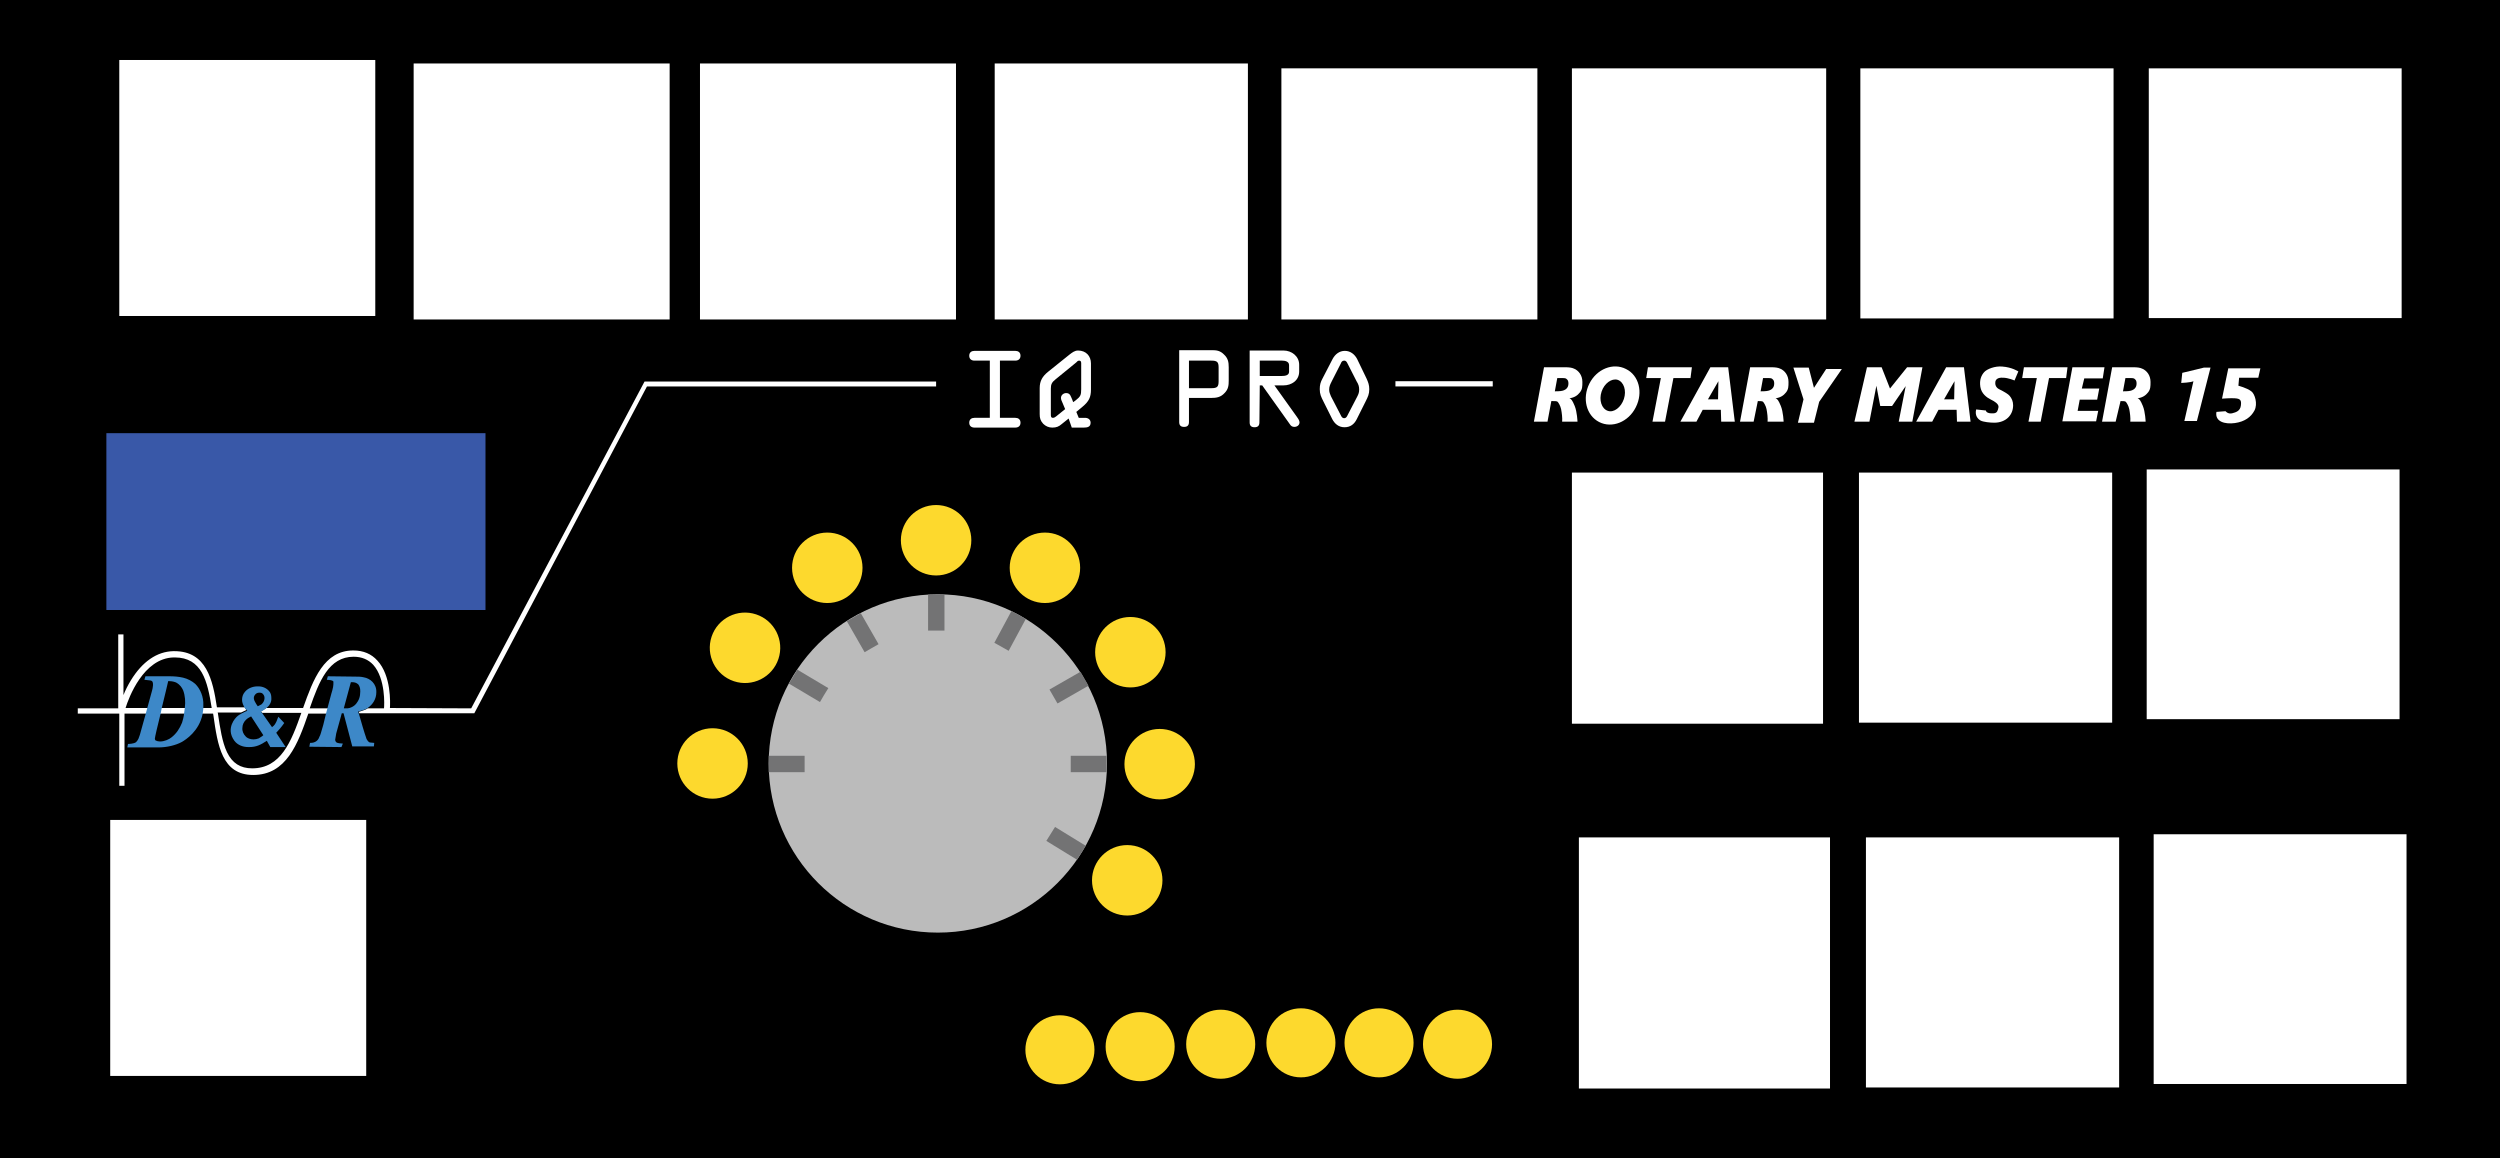 <svg version="1.1" id="Layer_1" x="0" y="0" xml:space="preserve" width="716.8" height="332.1" xmlns="http://www.w3.org/2000/svg"><style type="text/css" id="style900">.st0{fill:#fff}.st2{fill:#3d88c8}.st3{fill:#fdd92d}.st4{display:none}.st5{fill:#fdd92d}.st5,.st6{display:inline}.st8{fill:#727272}.st10{fill:#737374}.st11{display:inline;fill:#fff}</style><g id="Layer_2_00000168090033872021454770000002385812206243383204_" transform="translate(-35.2 -138.1)"><path id="rect902" d="M35.2 138.1H752v332.1H35.2z"/><path class="st0" id="key-1" d="M69.4 155.3h73.4v73.4H69.4z"/><path class="st0" id="key-15" d="M66.8 373.2h73.4v73.4H66.8z"/><path class="st0" id="key-2" d="M153.8 156.3h73.4v73.4h-73.4z"/><path class="st0" id="key-3" d="M235.9 156.3h73.4v73.4h-73.4z"/><path class="st0" id="key-4" d="M320.4 156.3H393v73.4h-72.6z"/><path class="st0" id="key-5" d="M402.6 157.7H476v72h-73.4z"/><path class="st0" id="key-6" d="M485.9 157.7h72.9v72h-72.9z"/><path class="st0" id="key-7" d="M568.6 157.7h72.6v71.7h-72.6z"/><path class="st0" id="key-8" d="M651.3 157.7h72.5v71.6h-72.5z"/><path class="st0" id="key-9" d="M485.9 273.6h72v72h-72z"/><path class="st0" id="key-10" d="M568.2 273.6h72.6v71.7h-72.6z"/><path class="st0" id="key-11" d="M650.7 272.7h72.5v71.6h-72.5z"/><path class="st0" id="key-12" d="M487.9 378.2h72v72h-72z"/><path class="st0" id="key-13" d="M570.2 378.2h72.6v71.7h-72.6z"/><path class="st0" id="key-14" d="M652.7 377.3h72.5v71.6h-72.5z"/><path id="rect934" fill="#3958a8" d="M65.7 262.3h108.7V313H65.7z"/><g id="g946"><path class="st0" d="M147 341.1c.1-1.4.4-9.3-3.6-13.6-1.7-1.9-4-2.9-6.9-2.9-8.4 0-11.5 8.3-14.4 16.5h-10.6c-.4.3-.9.6-1.4.9h-.1l.4.5h11.2c-2.9 8.3-5.9 15.9-14.1 15.9-3.4 0-5.7-1.5-7.2-4.6-1.4-2.9-2-7-2.6-11 0-.1 0-.2-.1-.4h6.7c.5-.2 1-.5 1.5-.7h.1l-.1-.1c-.2-.2-.3-.5-.4-.7h-8c-1.2-7.9-3-16.1-12.2-16.1h-.3c-4.7.1-8.9 3-12.2 8.4-.9 1.5-1.6 2.9-2.1 4.2V320h-1.5v21.2H57.5v1.5h11.9v20.7h1.5v-20.7h25.4c0 .2.1.4.1.6 1.2 8.4 2.4 17 11.4 17 9.5 0 12.8-8.9 15.8-17.6h5.4l.4-1.5H124c2.7-7.8 5.5-14.8 12.6-14.8 2.3 0 4.2.8 5.6 2.3 3.6 4 3.2 11.7 3.1 12.5h-4.7c-.3.2-.6.4-1 .5l-1.5.5.1.4h33l49.5-93.7h82.9v-1.4H220l-49.7 93.7zm-75.8 0c.9-2.9 5.1-14.3 13.8-14.5h.3c7.8 0 9.4 6.8 10.6 14.5z" id="path936"/><path class="st2" d="M139.6 341.6c.4-.1.7-.3 1-.5 1.5-1 2.5-2.6 2.5-4.5.1-2.5-1.8-4-3.6-4.3-.8-.2-1.6-.2-2.4-.2l-7.9-.1-.3 1 1 .1.4.1c.1 0 .3.1.4.2.1.1.1.1.1.2 0 .5 0 1-.1 1.5-.1.6-.3 1.2-.5 1.9l-1.1 4.1-.4 1.5-.8 3.3-.7 2.4-.2.6c0 .1-.1.1-.1.2l-.1.2c-.5 1.6-1.9 1.8-2.5 1.8h-.2l-.1.5-.1.6 9.2.1.4-1-1.1-.1-.4-.1c-.1 0-.3-.1-.4-.2-.2-.2-.3-.4-.3-.7.1-.7.2-1.2.3-1.8l1.6-5.8h.5l2.5 9.5h6.2l.1-1-1.1-.1c-.3 0-.5-.2-.7-.4-.1-.2-.3-.4-.4-.6-.8-2.3-1.4-4.5-2.1-6.9l-.2-.6-.1-.4zm-3.8-7.9h.3c.7 0 1.2.1 1.8.6.4.5.6 1.1.6 2 0 1.6-.4 2.6-1.2 3.6-.5.6-1.2 1-1.9 1.2-.3.1-.7.1-1 .1h-.6v-.1z" id="path938"/><path class="st2" d="M106.1 341.9c-.6.2-1.1.5-1.5.7-.6.3-1.1.6-1.6 1.1 0 0-3.3 3.1-.6 6.8.9 1.2 2.4 1.8 4 1.8h.3c1.9 0 3.2-.6 5-1.8l1 1.8h4.4l-2.7-4.1c.3-.3 1.5-1.6 2.3-2.8l-1.7-1.8c-.8 2.3-1.2 2.5-1.7 2.9l-.1.1-2.8-4-.4-.5h.1c.6-.3 1-.6 1.4-.9 1-.8 1.6-1.8 1.5-3 0-.8-.2-1.5-.7-2-.7-.8-1.8-1.3-3-1.3h-.3c-1.4 0-2.8.6-3.6 1.6-.6.7-.8 1.5-.8 2.3 0 .7.3 1.5.9 2.5.2.1.4.3.6.6zm4.6 7c-.4.4-.9.6-1.3.9-.5.2-1 .3-1.5.3-.9 0-1.8-.3-2.3-.9-.6-.6-1-1.5-.9-2.4 0-.9.4-1.7 1-2.3.4-.4.9-.7 1.5-1zm-2.2-11.8c.3-.3.7-.4 1.1-.4.4 0 .8.1 1 .4.7.7.5 1.9-.1 2.6-.2.2-.3.4-.6.5l-.8.4c-.3-.4-.6-.9-.8-1.3-.5-.9-.4-1.6.2-2.2z" id="path940"/><path class="st2" d="M93.5 340.3c.1-2.3-.8-4.6-2.3-6.1-.9-.8-2.2-1.5-3.5-1.8-1.3-.3-2.6-.4-3.9-.4h-6.9l-.3 1 1.7.2c.2 0 .3.1.5.2.5.5.2 2 0 2.7l-1.4 5.1-.4 1.5-1.7 6.1-.4 1.1c-.2.4-.4.7-.7 1-.7.5-2.2.5-2.3.5l-.2 1h8.9c2.4 0 5-.6 6.8-1.6 1-.6 4.9-3 5.9-8 .1-.5.1-1 .2-1.5v-1zm-6.1 5c-.7 1.7-1.6 3.1-3 4.2-.7.6-2.1 1.2-3.3 1.2-.5 0-.9-.1-1.3-.3-.1-.1-.2-.3-.2-.5 0-.4.8-3.8 1.7-7.4l.3-1.5c.8-3.3 1.6-6.5 1.8-7.5v-.1h.4c.7 0 1.6.2 2.1.5.8.5 1.4 1.2 1.8 2.1.6 1.6.7 3.3.5 5-.1.5-.1 1-.2 1.5-.1 1.2-.4 2.1-.6 2.8z" id="path942"/><path class="st0" id="rect944" d="M435.3 247.4h27.9v1.5h-27.9z"/></g><circle class="st3" cx="339.1" cy="439.1" r="9.9" id="circle948"/><circle class="st3" cx="362.1" cy="438.2" r="9.9" id="circle950"/><circle class="st3" cx="385.2" cy="437.5" r="9.9" id="circle952"/><circle class="st3" cx="408.2" cy="437.1" r="9.9" id="circle954"/><circle class="st3" cx="430.6" cy="437.1" r="9.9" id="circle956"/><circle class="st3" cx="453.1" cy="437.5" r="9.9" id="circle958"/><g id="g1000"><path class="st0" d="M321.9 257.9h4.4c.8 0 1.5.4 1.5 1.4 0 1-.7 1.4-1.5 1.4h-11.7c-.8 0-1.5-.4-1.5-1.4 0-1 .7-1.4 1.5-1.4h4.4v-16.4h-4.4c-.8 0-1.5-.4-1.5-1.4 0-1 .7-1.4 1.5-1.4h11.7c.8 0 1.5.4 1.5 1.4 0 1-.7 1.4-1.5 1.4h-4.4z" id="path960"/><path class="st0" d="M341.6 258.1l-2 1.6c-.8.7-1.5 1-2.7 1-1 0-1.9-.4-2.6-1.1-.8-.9-1-1.6-1-2.8v-7.4c0-2.1.8-3.4 2.4-4.7l6.1-4.9c.8-.6 1.5-1.2 2.5-1.2 2.3 0 3.7 1.6 3.7 3.7v7.5c0 2.2-.6 3.4-2.4 4.9l-1.8 1.5.7 1.7h1.8c.9 0 1.6.5 1.6 1.4 0 1.2-.9 1.4-2 1.4h-3.4zm1.3-4.7l.7-.5c1.4-1.1 1.6-1.5 1.6-3.2v-7.1c0-.4.1-1.1-.6-1.1-.4 0-.6.3-.8.5l-6 4.9c-1 .8-1.3 1.4-1.3 2.6v7.4c0 .5 0 1 .6 1 .3 0 .7-.2.9-.4l2.6-2.1-.8-1.9c-.2-.4-.4-.9-.4-1.3 0-.8.7-1.4 1.5-1.4 1.2 0 1.3 1 1.7 1.8z" id="path962"/><path class="st0" d="M376.1 259.1c0 .9-.4 1.4-1.4 1.4-1 0-1.4-.5-1.4-1.4v-20.6h9.5c1.3 0 2.3.2 3.3 1.2 1.2 1.1 1.4 2.2 1.4 3.7v3.8c0 1.4-.1 2.5-1.2 3.6-1.1 1.2-2.3 1.4-3.9 1.4h-6.3zm0-9.7h6.4c1.7 0 2.1-.4 2.1-2v-3.9c0-1.6-.4-2-2.1-2h-6.4z" id="path964"/><path class="st0" d="M396.3 259.2c0 .9-.4 1.4-1.4 1.4-1 0-1.4-.5-1.4-1.4v-20.6h9.7c2.3 0 4.5 1.6 4.5 4.1v1.9c0 2.6-2.2 4-4.5 4h-2.6l6.5 9.1c.3.4.7 1 .7 1.5 0 .8-.7 1.3-1.5 1.3-.6 0-1-.3-1.3-.8l-7.9-11.1h-.7zm0-13.3h6.4c.8 0 2.1-.1 2.1-1.2v-1.9c0-1.1-1.2-1.3-2-1.3h-6.4v4.4z" id="path966"/><path class="st0" d="M427 246.6c.5 1.1.8 1.9.8 3.1 0 1.4-.4 2.2-1 3.4l-2.6 5.2c-.7 1.4-1.8 2.3-3.5 2.3s-2.8-1-3.5-2.3l-2.6-5.2c-.6-1.2-1-2-1-3.4 0-1.2.2-2 .8-3.1l2.9-5.6c.7-1.3 1.9-2.3 3.5-2.3s2.8 1 3.5 2.3zm-5.4-4.2c-.2-.4-.4-.9-1-.9s-.8.4-1 .9l-2.6 5.1c-.4.8-.7 1.4-.7 2.3 0 .7.2 1.2.5 1.9l2.8 5.4c.2.4.4.9 1 .9s.8-.5 1-.9l2.8-5.4c.3-.6.5-1.1.5-1.9 0-.9-.2-1.5-.7-2.3z" id="path968"/><g id="g998"><path class="st0" d="M660.6 247.9l.3-2.9c2.2-.5 6.2-1.5 6.2-1.5h1.9l-3.9 15.3h-3.6l2.6-11.4c-.8.4-3.5.5-3.5.5z" id="path970"/><path class="st0" d="M670.7 256.2l2.6-.2s.7.9 1.9.6c1.2-.3 2.3-.7 2.5-2.2.2-1.5-.1-2-1.7-2.1-1-.1-3.7.1-3.7.1l1.8-8.7h9.2l-.6 2.7h-5.5l-.2 2.3s2.4.6 3.7 1.6c1 .7 1.9 3.6.9 5.5-1 1.9-2.8 3.2-5.6 3.6-2.9.4-5.8-.4-5.3-3.2z" id="path972"/><path class="st0" d="M577.7 254.5h-3.4l-1.1-5.8-2 10.3h-4.3l3.6-15.6h4.2l2.4 6.1 4.9-6.1h4.4l-2.9 15.6h-3.9l2-10.2z" id="path974"/><path class="st0" d="M596.2 255.6H591l-1.8 3.4h-4.6l8.6-15.6h5.1l1.9 15.6h-3.9zm-.7-3l.1-5.2-3 5.2z" id="path976"/><path class="st0" d="M528.6 255.6h-5.2l-1.8 3.4H517l8.6-15.6h5.1l1.9 15.6h-3.9zm-.8-3l.1-5.2-3 5.2z" id="path978"/><path class="st0" d="M604.6 255.8s0 1 2.3.8c.9-.1 1.1-.7 1.3-1.7.2-1-1.3-1.8-2.3-2.3-1-.5-2.6-1.6-2.9-3.6-.3-2 .3-3.3 1.1-4.2.8-.9 3.1-1.8 5.2-1.6 2.8.2 4.6 1.4 4.6 1.4l-1.1 2.6s-1.8-.8-3.3-.8c-1.5-.1-2.1.5-2.2 1.2-.1.7.1 1.6 1.1 2.1 1.6.8 2.6 1.4 3 1.9.6.7 1 1.6 1 2.7 0 1.4-.5 2.6-1.4 3.5-.9.9-2.3 1.5-4 1.5-1.2 0-3.1-.2-3.9-.6-.9-.5-1.7-1.5-1.3-3.2z" id="path980"/><path class="st0" d="M620.3 259h-3.5l2.4-12.5H615l.5-3.1H628l-.4 3.1h-4.9z" id="path982"/><path class="st0" d="M512.6 259H509l2.4-12.5h-4.2l.5-3.1h12.6l-.4 3.1H515z" id="path984"/><path class="st0" d="M626.5 259l2.9-15.6h9.2l-.5 3.2h-5.3l-.7 2.9h5l-.6 3.2h-5l-.6 3.2h5.9l-.6 3h-9.7z" id="path986"/><path class="st0" d="M641.8 259h-3.9l2.9-15.6h6.1c1 0 1.9.1 2.5.4.6.2 1.3.8 1.7 1.4.4.6.7 1.4.7 2.4 0 1.3 0 2.1-.7 3-.7.9-1.6 1.5-3 1.7.5.2.8.5 1.5 2.2.7 1.7.8 4.5.8 4.5H646c.1-1-.1-2.6-.3-3.6-.2-1-.8-1.9-1-2.1-.2-.2-.8-.2-1.4-.2h-.1zm2.1-8.7c1.5 0 2.1-.1 2.6-.3.5-.2 1.3-.7 1.3-1.9 0-.6-.1-1-.5-1.3-.2-.2-.4-.3-1.2-.3h-1.5z" id="path988"/><path class="st0" d="M478.9 259H475l2.9-15.6h6.1c1 0 1.9.1 2.5.4.6.2 1.3.8 1.7 1.4.4.6.7 1.4.7 2.4 0 1.3 0 2.1-.7 3-.7.9-1.6 1.5-3 1.7.5.2.8.5 1.5 2.2.7 1.7.8 4.5.8 4.5h-4.4c.1-1-.1-2.6-.3-3.6-.2-1-.8-1.9-1-2.1-.2-.2-.8-.2-1.4-.2h-.4zm2.1-8.7c1.5 0 2.1-.1 2.6-.3.5-.2 1.3-.7 1.3-1.9 0-.6-.1-1-.5-1.3-.2-.2-.4-.3-1.2-.3h-1.5z" id="path990"/><path class="st0" d="M538 259h-3.9l2.9-15.6h6.1c1 0 1.9.1 2.5.4.6.2 1.3.8 1.7 1.4.4.6.7 1.4.7 2.4 0 1.3 0 2.1-.7 3-.7.9-1.6 1.5-3 1.7.5.2.8.5 1.5 2.2.7 1.7.8 4.5.8 4.5H542c.1-1-.1-2.6-.3-3.6-.2-1-.8-1.9-1-2.1-.2-.2-.8-.2-1.4-.2h-.1zm2-8.7c1.5 0 2.1-.1 2.6-.3.5-.2 1.3-.7 1.3-1.9 0-.6-.1-1-.5-1.3-.2-.2-.4-.3-1.2-.3h-1.5z" id="path992"/><path class="st0" id="polygon994" d="M555.3 249.3l3.5-5.4h4.5l-6.5 9.4-1.5 6h-4.6l1.6-6.7-2.9-9.1h4.4z"/><path class="st0" d="M501.4 243.9c-3.7-1.9-8.4 0-10.5 4.2-2.1 4.2-.9 9.1 2.8 11 3.7 1.9 8.4 0 10.5-4.2 2.2-4.3.9-9.2-2.8-11zm-.6 8.6c-.8 2.4-2.9 4-4.6 3.4-1.8-.6-2.6-3.1-1.8-5.5s2.9-3.9 4.6-3.4c1.8.6 2.6 3.1 1.8 5.5z" id="path996"/></g></g><g class="st4" id="g1038"><circle class="st5" cx="240.9" cy="358.2" r="9.9" id="circle1002"/><circle class="st5" cx="249.9" cy="324.8" r="9.9" id="circle1004"/><circle class="st5" cx="273.6" cy="302.1" r="9.9" id="circle1006"/><circle class="st5" cx="304.5" cy="294.2" r="9.9" id="circle1008"/><circle class="st5" cx="333.1" cy="300.4" r="9.9" id="circle1010"/><circle class="st5" cx="361.2" cy="327.6" r="9.9" id="circle1012"/><circle class="st5" cx="367.9" cy="357.7" r="9.9" id="circle1014"/><circle class="st5" cx="364.3" cy="381.5" r="9.9" id="circle1016"/><g class="st6" id="g1036"><circle cx="304.5" cy="358.2" r="46.8" id="circle1018" fill="#bababa"/><path class="st8" id="rect1020" d="M257.7 357.7h19v2.2h-19z"/><path class="st8" id="rect1022" d="M332.3 357.7h19v2.2h-19z"/><path class="st8" id="rect1024" d="M303.3 311.4h2.2v19h-2.2z"/><path transform="rotate(-59.982 272.599 339.144)" class="st8" id="rect1026" d="M271.5 329.7h2.2v19h-2.2z"/><path transform="rotate(-68.438 339.218 371.631)" class="st8" id="rect1028" d="M338.1 362.1h2.2v19h-2.2z"/><path transform="rotate(-29.75 285.894 325.901)" class="st8" id="rect1030" d="M284.8 316.4h2.2v19h-2.2z"/><path transform="rotate(-27.247 337.601 341.101)" class="st8" id="rect1032" d="M328.1 340h19v2.2h-19z"/><path transform="rotate(-63.679 321.107 324.803)" class="st8" id="rect1034" d="M311.6 323.7h19v2.2h-19z"/></g></g><g id="g1092"><circle class="st3" cx="334.8" cy="300.9" r="10.1" id="key-21"/><circle transform="rotate(-71.567 248.832 323.812)" class="st3" cx="248.8" cy="323.8" id="key-18" r="10.1"/><circle class="st3" cx="239.5" cy="357" r="10.1" id="key-17"/><circle class="st3" cx="272.4" cy="300.9" r="10.1" id="key-19"/><circle class="st3" cx="303.6" cy="293" r="10.1" id="key-20"/><circle class="st3" cx="359.3" cy="325.1" r="10.1" id="key-22"/><circle class="st3" cx="367.7" cy="357.2" r="10.1" id="key-23"/><circle class="st3" cx="358.4" cy="390.5" r="10.1" id="key-24"/><g id="g1090"><circle cx="304.1" cy="357" r="48.5" id="circle1056" fill="#bbb"/><g id="g1060"><path class="st10" d="M303.6 318.9h2.4v-10.3h-4.7v10.3h2.3z" id="path1058"/></g><g id="g1064"><path class="st10" d="M265.9 357.2v-2.4h-10.3v4.7h10.3v-2.3z" id="path1062"/></g><g id="g1068"><path class="st10" d="M352.5 357.2v-2.4h-10.3v4.7h10.3v-2.3z" id="path1066"/></g><g id="g1072"><path class="st10" d="M271.4 337.5c.4-.7.9-1.4 1.3-2.1l-8.9-5.3-2.4 4 8.9 5.3c.3-.5.7-1.2 1.1-1.9z" id="path1070"/></g><g id="g1076"><path class="st10" d="M345.2 382.7c.4-.7.9-1.4 1.3-2.1l-8.8-5.4-2.5 4 8.8 5.4c.4-.6.8-1.3 1.2-1.9z" id="path1074"/></g><g id="g1080"><path class="st10" d="M327.3 314.4c-.7-.4-1.4-.7-2.1-1.1l-4.9 9.1 4.1 2.3 4.9-9.1c-.6-.4-1.3-.8-2-1.2z" id="path1078"/></g><g id="g1084"><path class="st10" d="M285 324l2.1-1.2-5.1-8.9-4 2.3 5.1 8.9c.5-.3 1.2-.7 1.9-1.1z" id="path1082"/></g><g id="g1088"><path class="st10" d="M346.2 332.8l-1.2-2.1-8.9 5.1 2.3 4 8.9-5.1c-.3-.5-.7-1.2-1.1-1.9z" id="path1086"/></g></g></g><g class="st4" id="g1106"><path class="st11" id="rect1094" d="M229.6 356.8h24.1v2.1h-24.1z"/><g class="st6" id="g1104"><g id="g1102"><path class="st0" d="M206 362c-.7 0-1.4-.1-1.9-.5-.5-.3-.9-.8-1.2-1.3-.3-.6-.4-1.3-.4-2.1s.1-1.5.4-2.1c.3-.6.7-1 1.2-1.3.5-.3 1.1-.5 1.9-.5.7 0 1.4.1 1.9.5.5.3.9.7 1.2 1.3.3.6.4 1.2.4 2s-.1 1.5-.4 2.1c-.3.6-.7 1.1-1.2 1.4-.5.3-1.2.5-1.9.5zm0-.6c.6 0 1.1-.3 1.4-.8.3-.5.4-1.4.4-2.6 0-.7-.1-1.3-.2-1.8s-.4-.8-.6-1.1c-.2-.3-.6-.4-1-.4-.6 0-1 .3-1.3.8-.3.5-.5 1.4-.5 2.4 0 1.1.1 1.9.4 2.5.3.7.8 1 1.4 1z" id="path1096"/><path class="st0" d="M214 361.8h-3.6v-.5c.3 0 .5 0 .6-.1.1 0 .2-.1.3-.3.1-.1.1-.4.1-.6v-4.5c0-.3 0-.5-.1-.6-.1-.1-.1-.2-.3-.3-.1 0-.4-.1-.6-.1v-.5h5.9l.1 2.1h-.6c0-.3-.1-.5-.1-.7 0-.2-.1-.3-.2-.4-.1-.1-.3-.2-.5-.2s-.5-.1-.8-.1h-1.3v2.7h.8c.3 0 .5 0 .7-.1.2 0 .3-.1.4-.3.1-.2.1-.4.1-.7h.5v2.7h-.5c0-.3 0-.5-.1-.7-.1-.2-.2-.2-.4-.3-.2-.1-.4-.1-.7-.1h-.8v2.1c0 .3 0 .5.1.6l.3.3c.1.1.4.1.7.1z" id="path1098"/><path class="st0" d="M220.5 361.8h-3.6v-.5c.3 0 .5 0 .6-.1.1 0 .2-.1.3-.3.1-.1.1-.4.1-.6v-4.5c0-.3 0-.5-.1-.6-.1-.1-.1-.2-.3-.3-.1 0-.4-.1-.6-.1v-.5h5.9l.1 2.1h-.6c0-.3-.1-.5-.1-.7 0-.2-.1-.3-.2-.4-.1-.1-.3-.2-.5-.2s-.5-.1-.8-.1h-1.3v2.7h.8c.3 0 .5 0 .7-.1.2 0 .3-.1.4-.3.1-.2.1-.4.1-.7h.5v2.7h-.5c0-.3 0-.5-.1-.7-.1-.2-.2-.2-.4-.3-.2-.1-.4-.1-.7-.1h-.8v2.1c0 .3 0 .5.1.6l.3.3c.1.1.4.1.7.1z" id="path1100"/></g></g></g><g class="st4" id="g1122"><path transform="rotate(-60 252.337 327.59)" class="st11" id="rect1108" d="M251.3 316.8h2.1v21.5h-2.1z"/><g class="st6" id="g1120"><g id="g1118"><path class="st0" d="M213.9 326h-.5l-.1-2.4h.6c.1.5.2.8.4 1.1.2.3.3.4.5.5.2.1.5.1.8.1.2 0 .5 0 .7-.1.2-.1.4-.2.5-.3.1-.1.2-.3.2-.6s-.1-.6-.2-.8c-.2-.2-.4-.4-.6-.5-.2-.1-.5-.3-.8-.4-.3-.2-.7-.4-1-.5-.3-.2-.5-.4-.7-.7-.2-.3-.3-.6-.3-1.1 0-.4.1-.8.3-1 .2-.2.5-.5.9-.6.4-.1.8-.2 1.3-.2.3 0 .5 0 .7.1.2 0 .3.1.4.1.1 0 .2.1.3.1h.2c.1 0 .1-.1.1-.2h.4l.1 2.3h-.5c-.2-.7-.4-1.1-.6-1.4-.3-.3-.6-.4-1-.4s-.7.1-.9.2c-.2.1-.3.4-.3.6 0 .3.1.5.2.7.2.2.4.3.6.5.3.1.5.3.8.4.3.1.5.2.8.4.3.2.5.3.7.5.2.2.4.4.5.7.1.3.2.6.2.9 0 .5-.1.8-.4 1.1-.2.3-.6.5-1 .7-.4.2-.9.2-1.5.2-.4 0-.6 0-.8-.1-.2-.1-.3-.1-.4-.2-.1-.1-.2-.1-.3-.1-.1 0-.1 0-.2.1-.1.2-.1.2-.1.3z" id="path1110"/><path class="st0" d="M224.5 325.9h-3.8v-.5c.3 0 .6 0 .7-.1.1 0 .2-.1.3-.3.1-.2.1-.4.1-.7v-5h-.5c-.4 0-.7 0-.9.1-.2.1-.4.3-.4.5s-.2.5-.3.9h-.7l.1-2.2h6.8l.1 2.2h-.6c-.1-.4-.2-.7-.3-.9-.1-.2-.2-.4-.4-.5-.2-.1-.5-.1-.9-.1h-.5v5c0 .3 0 .6.1.7.1.1.1.3.3.3.1 0 .4.1.7.1z" id="path1112"/><path class="st0" d="M230.6 325.9h-4v-.5c.3 0 .5 0 .7-.1.1 0 .2-.1.3-.3.1-.1.1-.4.1-.6v-4.3c0-.3 0-.5-.1-.6-.1-.1-.1-.2-.3-.3-.2-.1-.4-.1-.7-.1v-.5h3.7c.7 0 1.2.1 1.6.2.4.1.7.3.8.6.2.2.2.5.2.9 0 .5-.1.9-.5 1.1-.4.2-.7.5-1.2.6v.1c.3 0 .6.1.9.2.3.1.6.3.8.6.2.3.3.6.3 1 0 .6-.2 1.1-.7 1.5-.5.4-1 .5-1.9.5zm-1.3-6.6v2.5h.6c.6 0 .9-.1 1.1-.3.2-.2.3-.5.3-1 0-.4-.1-.8-.3-1-.2-.2-.6-.3-1.1-.3h-.2s-.3.1-.4.1zm.7 6h.6c.2 0 .4-.1.5-.2.1-.1.2-.2.3-.4.1-.2.1-.5.1-.8 0-.5-.1-.8-.2-1-.1-.2-.3-.4-.6-.4s-.5-.1-.8-.1h-.6v2.9h.7z" id="path1114"/><path class="st0" d="M239.5 325.9h-3.9v-.5h.7c.2 0 .3-.1.3-.3.1-.1.1-.4.1-.7v-1.2l-1.5-2.5c-.2-.4-.4-.6-.5-.8-.1-.2-.3-.3-.4-.4-.1-.1-.2-.2-.3-.2h-.4v-.5h3.5v.5c-.3 0-.5 0-.6.1-.1.1-.1.1-.1.2s.1.3.2.5l.9 1.7.4.9h.1l1.4-2.6s.1-.1.1-.2v-.2c0-.1 0-.1-.1-.2-.1 0-.2-.1-.5-.1v-.5h2.5v.5c-.2 0-.4 0-.5.1-.1.1-.3.1-.4.3-.1.2-.3.3-.4.6l-1.7 3.1v1.2c0 .3 0 .5.1.7l.3.3c.1.1.4.1.7.1z" id="path1116"/></g></g></g><g class="st4" id="g1138"><path transform="rotate(-39.004 273.258 307.594)" class="st11" id="rect1124" d="M272.2 297.4h2.1v20.4h-2.1z"/><g class="st6" id="g1136"><g id="g1134"><path class="st0" d="M237.7 301.1h-1l-2.4-5.8c-.2-.4-.3-.7-.4-.8-.1-.1-.3-.2-.6-.3v-.5h3.4v.5c-.3 0-.5 0-.6.1-.1.1-.1.1-.1.3 0 .1 0 .3.1.5l1.2 3 .3.9h.1l1.3-3.1.5 1.2h-.2zm4.2 0h-1.1l-1.6-4.4-.1-.4-.4-1c-.1-.3-.2-.5-.3-.7l-.3-.3c-.1 0-.3-.1-.5-.1v-.5h3.5v.5c-.6 0-.8.1-.8.4 0 .1 0 .2.1.3 0 .1.1.2.1.3l1.1 2.8.3.9h.1l1.1-3.4c.1-.2.1-.3.1-.4v-.3c0-.2-.1-.4-.2-.5-.1-.1-.3-.1-.6-.1v-.5h2.5v.5c-.2 0-.4.1-.6.2-.1.1-.2.3-.3.6z" id="path1126"/><path class="st0" d="M247.5 301.1H245v-.5c.2 0 .4 0 .5-.1l.3-.3c.1-.1.2-.4.3-.7l2.4-5.7h1.2l2.4 5.8c.1.4.3.6.5.8.2.2.4.3.6.3v.5h-3.6v-.5h.3c.1 0 .2 0 .3-.1.1-.1.1-.1.1-.2s0-.2-.1-.4c0-.2-.1-.3-.2-.5l-.3-.8-.1-.3-1.1-2.9-1.2 2.9-.1.3-.4.9c0 .1-.1.2-.1.3 0 .1-.1.2-.1.3 0 .2.1.3.2.3s.3.1.6.1v.5zm2.5-2.3h-2.9l.2-.6h2.5z" id="path1128"/><path class="st0" d="M257.4 301.1h-3.7v-.5c.3 0 .6 0 .7-.1.1 0 .2-.2.3-.3 0-.2.1-.4.1-.7v-4c0-.3 0-.5-.1-.7-.1-.2-.1-.3-.3-.4-.2-.1-.4-.1-.7-.1v-.5h3.7v.5c-.3 0-.6 0-.7.1-.1.1-.2.2-.3.4-.1.2 0 .4 0 .7v4.7c0 .2.1.3.3.3.1 0 .4.1.7.1z" id="path1130"/><path class="st0" d="M264.6 301.1h-6.4v-.5c.3 0 .5 0 .7-.1.2-.1.2-.1.3-.3.1-.2.1-.4.1-.6v-4.2c0-.3 0-.5-.1-.6 0-.1-.1-.3-.3-.3-.1-.1-.4-.1-.7-.1v-.5h3.8v.5c-.3 0-.6 0-.7.1-.1.1-.3.2-.3.3 0 .1-.1.4-.1.7v4.3c0 .3.1.5.2.5.1.1.3.1.7.1h.7c.3 0 .6 0 .8-.1.2 0 .4-.1.5-.3.1-.2.2-.3.3-.5.1-.2.2-.5.3-.8h.6z" id="path1132"/></g></g></g><g class="st4" id="g1154"><path class="st11" id="rect1140" d="M303.4 284.2h2.1v24.1h-2.1z"/><g class="st6" id="g1152"><g id="g1150"><path class="st0" d="M293.9 281.5H290v-.5h.7c.2 0 .3-.1.3-.3 0-.1.1-.4.1-.7v-1.2l-1.5-2.5c-.2-.4-.4-.6-.5-.8-.1-.2-.3-.3-.4-.4-.1-.1-.2-.2-.3-.2h-.4v-.5h3.5v.5c-.3 0-.5 0-.6.1-.1.1-.1.1-.1.2s.1.3.2.5l.9 1.7.4.9h.1l1.4-2.6s.1-.1.1-.2v-.2c0-.1 0-.1-.1-.2-.1 0-.2-.1-.5-.1v-.5h2.5v.5c-.2 0-.4 0-.5.1-.1.1-.3.1-.4.3-.1.2-.3.3-.4.6l-1.7 3.1v1.2c0 .3 0 .5.1.7l.3.3c.1.1.4.1.7.1z" id="path1142"/><path class="st0" d="M302.4 281.5H296v-.5c.2 0 .5 0 .6-.1.1-.1.3-.1.3-.2.1-.1.1-.3.1-.6v-4.4c0-.3 0-.5-.1-.6 0-.1-.1-.2-.3-.3-.1 0-.4-.1-.7-.1v-.5h6.3l.1 2h-.6c0-.3-.1-.6-.2-.8-.1-.2-.2-.3-.5-.4-.2-.1-.5-.1-.9-.1h-1.5v2.5h1.8c.2 0 .3-.1.3-.2s.1-.3.1-.6h.5v2.5h-.5c0-.3 0-.5-.1-.7 0-.1-.2-.2-.3-.3-.2 0-.4-.1-.8-.1h-1v2.7h1.3c.4 0 .7 0 .9-.1.2-.1.4-.1.6-.2.1-.1.3-.3.4-.5.1-.2.2-.4.3-.7h.5z" id="path1144"/><path class="st0" d="M309.8 281.5h-6.4v-.5c.3 0 .5 0 .7-.1.2-.1.2-.1.3-.3.1-.2.1-.4.1-.6v-4.2c0-.3 0-.5-.1-.6 0-.1-.1-.3-.3-.3-.1-.1-.4-.1-.7-.1v-.5h3.8v.5c-.3 0-.6 0-.7.1-.1.1-.3.2-.3.3 0 .1-.1.4-.1.7v4.3c0 .3.1.5.2.5.1.1.3.1.7.1h.7c.3 0 .6 0 .8-.1.2 0 .4-.1.5-.3.1-.2.2-.3.3-.5.1-.2.2-.5.3-.8h.6z" id="path1146"/><path class="st0" d="M314.6 281.5h-4v-.5c.3 0 .5 0 .7-.1.1 0 .2-.1.3-.3.1-.2.1-.4.1-.7v-4.3c0-.4-.1-.6-.2-.7-.1-.1-.4-.2-.8-.2v-.5h3.6c.4 0 .8 0 1.1.1.3.1.7.1.9.3.3.1.5.3.6.6.2.2.2.6.2 1s-.1.8-.2 1.1c-.2.3-.4.5-.7.7-.3.2-.6.3-1 .4-.4.1-.7.1-1.1.1h-.4c-.1 0-.3-.1-.4-.1v1.6c0 .3 0 .5.1.7 0 .1.2.2.3.3.2 0 .5.1.8.1zm-.6-3.6c.3 0 .6 0 .9-.1.2-.1.4-.2.5-.5.1-.3.2-.6.2-1 0-.5-.1-.9-.4-1.1-.2-.2-.6-.4-1.2-.4h-.6v3h.2c.1.1.2.1.4.1z" id="path1148"/></g></g></g><g class="st4" id="g1176"><path transform="rotate(-56.365 333.54 303.261)" class="st11" id="rect1156" d="M322.1 302.2H345v2.1h-22.9z"/><g class="st6" id="g1174"><g id="g1172"><path class="st0" d="M341.6 298.7h-.5l-.1-2.4h.6c.1.5.2.8.4 1.1.1.2.3.4.5.5.2.1.5.1.8.1.2 0 .5 0 .7-.1.2-.1.4-.2.5-.3.1-.1.2-.3.2-.6s-.1-.6-.2-.8c-.2-.2-.4-.4-.6-.5-.2-.1-.5-.3-.8-.4-.3-.2-.7-.4-1-.5-.3-.1-.5-.4-.7-.7-.2-.3-.3-.6-.3-1.1 0-.4.1-.8.3-1 .2-.2.5-.5.9-.6.4-.1.8-.2 1.3-.2.3 0 .5 0 .7.1.2 0 .3.1.5.1.1 0 .2.1.3.1h.2c.1 0 .1-.1.1-.2h.4l.1 2.3h-.5c-.2-.7-.4-1.1-.6-1.4-.2-.3-.6-.4-1-.4s-.7.1-.9.2c-.2.1-.3.4-.3.6 0 .3.1.5.2.7.2.2.4.3.6.5.3.1.5.3.8.4.3.1.5.2.8.4.3.2.5.3.7.5.2.2.4.4.5.7.1.3.2.6.2.9 0 .5-.1.8-.4 1.1-.2.3-.6.5-1 .7-.4.2-.9.2-1.5.2-.4 0-.6 0-.8-.1-.2-.1-.3-.1-.4-.2-.1-.1-.2-.1-.3-.1-.1 0-.1 0-.2.1s-.2.2-.2.3z" id="path1158"/><path class="st0" d="M352.2 298.5h-3.8v-.5c.3 0 .6 0 .7-.1.1 0 .2-.1.3-.3.1-.2.1-.4.1-.7v-5h-.5c-.4 0-.7 0-.9.1-.2.1-.4.3-.4.5-.1.2-.2.5-.3.9h-.6l.1-2.2h6.8l.1 2.2h-.6c-.1-.4-.2-.7-.3-.9-.1-.2-.2-.4-.4-.5-.2-.1-.5-.1-.9-.1h-.5v5c0 .3 0 .6.1.7 0 .2.1.3.3.3.1 0 .4.1.7.1z" id="path1160"/><path class="st0" d="M358.1 298.5h-3.7v-.5c.3 0 .6 0 .7-.1l.3-.3c.1-.1.1-.4.1-.7v-4c0-.3 0-.5-.1-.7-.1-.2-.1-.3-.3-.4-.1-.1-.4-.1-.7-.1v-.5h3.7v.5c-.3 0-.6 0-.7.1-.1.1-.2.2-.3.4-.1.2 0 .4 0 .7v4.7c0 .2.1.3.3.3.1 0 .4.1.7.1z" id="path1162"/><path class="st0" d="M366.2 298.6h-1.3l-4.3-5.7h-.4l-.3-.5c-.1-.2-.2-.3-.4-.4-.1-.1-.2-.1-.3-.2-.1-.1-.3 0-.4 0v-.5h2.7l3.9 5.2h.1v-3.3-.8c0-.2-.1-.4-.3-.5-.1-.1-.4-.2-.7-.2v-.5h2.8v.5c-.3 0-.5.1-.7.2-.1.1-.2.3-.3.5-.1.2 0 .5 0 .8zm-4.6-.1h-2.8v-.5c.3 0 .5-.1.7-.3.1-.2.2-.5.3-.8 0-.3.1-.7.1-1v-3.8h.7v4.6c0 .4 0 .6.1.8 0 .2.1.3.3.4.2.1.4.1.6.1z" id="path1164"/><path class="st0" d="M371.6 298.6c-1.3 0-2.2-.3-2.8-1-.6-.6-.9-1.6-.9-2.7 0-.9.2-1.6.5-2.1s.8-1 1.3-1.2c.6-.3 1.2-.4 1.9-.4.4 0 .7 0 .9.1.2.1.4.1.6.2.2.1.3.1.4.1.1 0 .2 0 .2-.1s.1-.2.1-.3h.5v2.6h-.5c-.1-.7-.4-1.2-.8-1.6-.4-.4-.8-.5-1.4-.5-.7 0-1.2.2-1.5.8-.3.6-.5 1.2-.5 2.2 0 1.1.1 1.9.5 2.4.3.5.8.8 1.5.8.3 0 .6 0 .8-.1.2-.1.4-.2.6-.4v-1c0-.3 0-.5-.1-.6-.1-.1-.1-.2-.3-.3-.2-.1-.4-.1-.6-.1v-.5h3.2v.5c-.3 0-.5 0-.6.2-.1.1-.1.3-.1.7v1.5c-.4.2-.8.4-1.3.5-.4.3-1 .3-1.6.3z" id="path1166"/><path class="st0" d="M382.4 298.5H376v-.5c.2 0 .5 0 .6-.1.1-.1.3-.1.3-.2s.1-.3.1-.6v-4.4c0-.3 0-.5-.1-.6 0-.1-.1-.2-.3-.3-.1 0-.4-.1-.7-.1v-.5h6.3l.1 2h-.6c0-.3-.1-.6-.2-.8-.1-.2-.2-.3-.5-.4-.2-.1-.5-.1-.9-.1h-1.5v2.5h1.8c.2 0 .3-.1.3-.2s.1-.3.1-.6h.5v2.5h-.5c0-.3 0-.5-.1-.7 0-.1-.2-.2-.3-.3-.2 0-.4-.1-.8-.1h-1v2.7h1.3c.4 0 .7 0 .9-.1.2-.1.4-.1.6-.2.1-.1.3-.3.4-.5.1-.2.2-.4.3-.7h.5z" id="path1168"/><path class="st0" d="M387.2 298.5h-3.8v-.5c.3 0 .5 0 .6-.1.1 0 .2-.1.3-.3.1-.2.1-.4.1-.7v-4.4c0-.2 0-.4-.1-.5-.1-.1-.1-.2-.3-.3-.1 0-.4-.1-.7-.1v-.5h3.6c.5 0 1 .1 1.5.2s.8.3 1.1.6c.3.3.4.6.4 1.1 0 .4-.1.7-.2 1l-.6.6c-.2.2-.6.2-.9.3l.4.4c.1.2.3.4.5.7.2.3.5.8 1 1.3l.5.5c.1.1.4.1.6.1v.5h-2.5c-.2-.4-.5-.8-.6-1.1-.2-.3-.3-.5-.4-.7-.1-.2-.2-.4-.3-.5-.1-.1-.2-.3-.3-.5-.1-.2-.2-.3-.3-.3-.1 0-.2-.1-.4-.1h-.2v1.7c0 .3 0 .5.1.7.1.2.2.2.3.3.1.1.4.1.7.1zm-1.1-3.7h.4c.4 0 .7-.1.9-.2.2-.1.5-.2.6-.5.1-.2.2-.5.2-.9s-.1-.8-.3-1c-.2-.2-.6-.4-1.1-.4h-.7z" id="path1170"/></g></g></g><g class="st4" id="g1204"><path transform="rotate(-27.675 360.47 329.437)" class="st11" id="rect1178" d="M349 328.4h22.9v2.1H349z"/><g class="st6" id="g1202"><g id="g1200"><path class="st0" d="M376.5 326h-3.7v-.5c.3 0 .6 0 .7-.1l.3-.3c0-.2.1-.4.1-.7v-4c0-.3 0-.5-.1-.7-.1-.2-.1-.3-.3-.4-.2-.1-.4-.1-.7-.1v-.5h3.7v.5c-.3 0-.6 0-.7.1-.1.1-.2.2-.3.4-.1.2 0 .4 0 .7v4.7c0 .2.1.3.3.3.1 0 .4.1.7.1z" id="path1180"/><path class="st0" d="M384.6 326.1h-1.3l-4.3-5.7h-.4l-.3-.5c-.1-.2-.2-.3-.4-.4-.2-.1-.2-.1-.3-.2-.1-.1-.3 0-.4 0v-.5h2.7l3.9 5.2h.1v-3.3-.8c0-.2-.1-.4-.3-.5-.1-.1-.4-.2-.7-.2v-.5h2.8v.5c-.3 0-.5.1-.7.2-.1.1-.2.3-.3.5-.1.2 0 .5 0 .8zm-4.6-.1h-2.8v-.5c.3 0 .5-.1.7-.3.2-.2.2-.5.3-.8 0-.3.1-.7.1-1v-3.8h.7v4.6c0 .4 0 .6.1.8.1.2.1.3.3.4.2.1.4.1.6.1z" id="path1182"/><path class="st0" d="M391.4 326h-3.8v-.5c.3 0 .6 0 .7-.1.1 0 .2-.1.3-.3.1-.2.1-.4.1-.7v-5h-.5c-.4 0-.7 0-.9.1-.2.1-.4.3-.4.5s-.2.5-.3.9h-.6l.1-2.2h6.8l.1 2.2h-.6c-.1-.4-.2-.7-.3-.9-.1-.2-.2-.4-.4-.5-.2-.1-.5-.1-.9-.1h-.5v5c0 .3 0 .6.1.7.1.1.1.3.3.3.1 0 .4.1.7.1z" id="path1184"/><path class="st0" d="M400 326h-6.4v-.5c.2 0 .5 0 .6-.1.1-.1.3-.1.3-.2.1-.1.1-.3.1-.6v-4.4c0-.3 0-.5-.1-.6 0-.1-.1-.2-.3-.3-.1 0-.4-.1-.7-.1v-.5h6.3l.1 2h-.6c0-.3-.1-.6-.2-.8-.1-.2-.2-.3-.5-.4-.2-.1-.5-.1-.9-.1h-1.5v2.5h1.8c.2 0 .3-.1.3-.2s.1-.3.1-.6h.5v2.5h-.5c0-.3 0-.5-.1-.7 0-.1-.2-.2-.3-.3-.2 0-.4-.1-.8-.1h-1v2.7h1.3c.4 0 .7 0 .9-.1.2-.1.4-.1.6-.2.1-.1.3-.3.4-.5.1-.2.2-.4.3-.7h.5z" id="path1186"/><path class="st0" d="M404.8 326H401v-.5c.3 0 .5 0 .6-.1.1 0 .2-.1.3-.3.1-.2.1-.4.1-.7V320c0-.2 0-.4-.1-.5 0-.1-.1-.2-.3-.3-.1 0-.4-.1-.7-.1v-.5h3.6c.5 0 1 .1 1.5.2.4.1.8.3 1.1.6.3.3.4.6.4 1.1 0 .4-.1.7-.2 1l-.6.6-.9.3.4.4c.2.2.3.4.5.7.2.3.5.8 1 1.3l.5.5c.1.1.4.1.6.1v.5h-2.5c-.2-.4-.5-.8-.6-1.1-.1-.3-.3-.5-.4-.7-.1-.2-.2-.4-.3-.5-.1-.1-.2-.3-.3-.5-.1-.2-.2-.3-.3-.3-.1 0-.2-.1-.4-.1h-.2v1.7c0 .3 0 .5.1.7.1.2.2.2.3.3.1.1.4.1.7.1zm-1.1-3.7h.4c.4 0 .7-.1.9-.2.2-.1.4-.2.6-.5.1-.2.2-.5.2-.9s-.1-.8-.3-1c-.2-.2-.6-.4-1.1-.4h-.7z" id="path1188"/><path class="st0" d="M415.4 326.1c-.8 0-1.5-.2-2-.5s-.9-.8-1.2-1.3c-.2-.5-.4-1.2-.4-1.9 0-.8.2-1.5.5-2.1.3-.6.8-1 1.3-1.3.5-.3 1.2-.4 2-.4.4 0 .7 0 .9.1.2.1.4.1.5.2.1.1.2.1.4.1.1 0 .2 0 .3-.1 0-.1.1-.2.1-.2h.5v2.7h-.5c-.1-.7-.4-1.2-.8-1.6-.4-.4-.8-.5-1.4-.5-.7 0-1.2.2-1.5.8-.3.5-.5 1.2-.5 2.2 0 .7.1 1.2.2 1.7s.4.7.8.9c.4.2.8.3 1.3.3s1-.1 1.4-.3c.4-.2.7-.5 1-.8l.4.3c-.2.3-.5.7-.8.9-.3.3-.6.5-1 .7-.4.1-.9.1-1.5.1z" id="path1190"/><path class="st0" d="M425.7 326h-6.4v-.5c.3 0 .5 0 .7-.1.2-.1.2-.1.3-.3.1-.2.1-.4.1-.6v-4.2c0-.3 0-.5-.1-.6 0-.1-.1-.3-.3-.3-.2 0-.4-.1-.7-.1v-.5h3.8v.5c-.3 0-.6 0-.7.1-.2.1-.3.2-.3.3 0 .1-.1.4-.1.7v4.3c0 .3.1.5.2.5.1.1.3.1.7.1h.7c.3 0 .6 0 .8-.1.2-.1.4-.1.5-.3.1-.2.2-.3.3-.5.1-.2.2-.5.3-.8h.6z" id="path1192"/><path class="st0" d="M433 326h-6.4v-.5c.2 0 .5 0 .6-.1.1-.1.3-.1.3-.2.1-.1.1-.3.1-.6v-4.4c0-.3 0-.5-.1-.6 0-.1-.1-.2-.3-.3-.1 0-.4-.1-.7-.1v-.5h6.3l.1 2h-.6c0-.3-.1-.6-.2-.8-.1-.2-.2-.3-.5-.4-.2-.1-.5-.1-.9-.1h-1.5v2.5h1.8c.2 0 .3-.1.3-.2s.1-.3.1-.6h.5v2.5h-.5c0-.3 0-.5-.1-.7-.1-.2-.2-.2-.3-.3-.2 0-.4-.1-.8-.1h-1v2.7h1.3c.4 0 .7 0 .9-.1.2-.1.4-.1.6-.2.1-.1.3-.3.4-.5.1-.2.2-.4.3-.7h.5z" id="path1194"/><path class="st0" d="M436.2 326h-2.5v-.5c.2 0 .4 0 .5-.1l.3-.3c.1-.1.2-.4.3-.7l2.4-5.7h1.2l2.4 5.8c.1.4.3.6.5.8.2.2.4.3.6.3v.5h-3.6v-.5h.3c.1 0 .2 0 .3-.1.1-.1.1-.1.1-.2s0-.2-.1-.4c0-.2-.1-.3-.2-.5l-.3-.8-.1-.3-1-2.9-1.2 2.9-.1.3-.4.9c0 .1-.1.2-.1.3 0 .1-.1.2-.1.3 0 .2.1.3.2.3s.3.1.6.1zm2.4-2.3h-2.9l.2-.6h2.5z" id="path1196"/><path class="st0" d="M446.2 326h-3.8v-.5c.3 0 .5 0 .6-.1.1 0 .2-.1.3-.3.1-.2.1-.4.1-.7V320c0-.2 0-.4-.1-.5-.1-.1-.1-.2-.3-.3-.1 0-.4-.1-.7-.1v-.5h3.6c.5 0 1 .1 1.5.2s.8.3 1.1.6c.3.3.4.6.4 1.1 0 .4-.1.7-.2 1l-.6.6c-.2.2-.6.2-.9.3l.4.4c.1.2.3.4.5.7.2.3.5.8 1 1.3l.5.5c.1.1.4.1.6.1v.5h-2.5c-.2-.4-.5-.8-.6-1.1-.2-.3-.3-.5-.4-.7-.1-.2-.2-.4-.3-.5-.1-.1-.2-.3-.3-.5-.1-.2-.2-.3-.3-.3-.1 0-.2-.1-.4-.1h-.2v1.7c0 .3 0 .5.1.7.1.2.2.2.3.3.1.1.4.1.7.1zm-1.1-3.7h.4c.4 0 .7-.1.9-.2.2-.1.5-.2.6-.5.1-.2.2-.5.2-.9s-.1-.8-.3-1c-.2-.2-.6-.4-1.1-.4h-.7z" id="path1198"/></g></g></g><g class="st4" id="g1224"><path class="st11" id="rect1206" d="M354.1 358.1h25.1v2.1h-25.1z"/><g class="st6" id="g1222"><g id="g1220"><path class="st0" d="M385.1 362.7h-3.7v-.5c.3 0 .5 0 .7-.1.1 0 .2-.1.3-.3.1-.2.1-.4.1-.7v-4-.7c0-.2-.1-.3-.3-.4-.2-.1-.4-.1-.7-.1v-.5h3.8v.5c-.3 0-.6 0-.7.1-.1.1-.2.2-.3.4 0 .2-.1.4-.1.7v1.7h3.2v-1.7c0-.3 0-.5-.1-.7-.1-.2-.1-.3-.3-.4-.2-.1-.4-.1-.7-.1v-.5h3.8v.5c-.3 0-.6 0-.7.1-.1.1-.2.2-.3.4-.1.2-.1.4-.1.7v4c0 .3 0 .5.1.7 0 .2.1.3.3.3.1 0 .4.1.7.1v.5h-3.8v-.5c.3 0 .6 0 .7-.1l.3-.3c.1-.1.1-.4.1-.7v-1.8h-3.2v1.8c0 .3 0 .6.1.7.1.1.1.3.3.3.1 0 .4.1.7.1z" id="path1208"/><path class="st0" d="M394.5 362.7h-3.7v-.5c.3 0 .6 0 .7-.1l.3-.3c0-.2.1-.4.1-.7v-4c0-.3 0-.5-.1-.7-.1-.2-.1-.3-.3-.4-.2-.1-.4-.1-.7-.1v-.5h3.7v.5c-.3 0-.6 0-.7.1-.1.1-.2.2-.3.4-.1.2 0 .4 0 .7v4.7c0 .2.1.3.3.3.1 0 .4.1.7.1z" id="path1210"/><path class="st0" d="M398 360.4h-2.6v-.9h2.6z" id="path1212"/><path class="st0" d="M405.2 362.7h-6.4v-.5c.3 0 .5 0 .7-.1.2-.1.2-.1.3-.3.1-.2.1-.4.1-.6V357c0-.3 0-.5-.1-.6 0-.1-.1-.3-.3-.3-.2 0-.4-.1-.7-.1v-.5h3.8v.5c-.3 0-.6 0-.7.1-.2.1-.3.2-.3.3 0 .1-.1.4-.1.7v4.3c0 .3.1.5.2.5.1.1.3.1.7.1h.7c.3 0 .6 0 .8-.1.2-.1.4-.1.5-.3.1-.2.2-.3.3-.5.1-.2.2-.5.3-.8h.6z" id="path1214"/><path class="st0" d="M409.9 362.8c-.8 0-1.5-.1-2-.4-.5-.3-1-.7-1.2-1.3-.2-.6-.4-1.2-.4-2s.1-1.4.4-2c.3-.6.7-1 1.3-1.3.5-.3 1.2-.5 2-.5s1.5.1 2 .4c.5.3 1 .7 1.2 1.2.2.5.4 1.2.4 2s-.1 1.5-.4 2.1c-.3.6-.7 1-1.2 1.3-.7.4-1.3.5-2.1.5zm0-.5c.6 0 1.1-.3 1.5-.8.4-.5.5-1.4.5-2.5 0-.7-.1-1.2-.2-1.7s-.4-.8-.7-1c-.3-.2-.6-.4-1-.4-.6 0-1 .3-1.4.8-.3.5-.5 1.3-.5 2.3 0 1 .2 1.8.5 2.4.3.6.6.9 1.3.9z" id="path1216"/><path class="st0" d="M418.5 362.8h-1l-2.4-5.8c-.2-.4-.3-.7-.4-.8-.1-.1-.3-.2-.6-.3v-.5h3.5v.5c-.3 0-.5 0-.6.1-.1.1-.1.1-.1.3 0 .1 0 .3.1.5l1.2 3 .3.9h.1l1.3-3.1.5 1.2h-.4zm4.2 0h-1l-1.6-4.4-.1-.4-.4-1c-.1-.3-.2-.5-.3-.7l-.3-.3c-.1 0-.3-.1-.5-.1v-.5h3.5v.5c-.5 0-.8.1-.8.4 0 .1 0 .2.1.3 0 .1.1.2.1.3l1.1 2.8.3.9h.1l1.1-3.4c0-.2.1-.3.1-.4v-.3c0-.2-.1-.4-.2-.5-.1-.1-.3-.1-.5-.1v-.5h2.5v.5c-.2 0-.4.1-.6.2-.1.1-.2.3-.3.6z" id="path1218"/></g></g></g><g class="st4" id="g1242"><path transform="rotate(-60 361.764 382.981)" class="st11" id="rect1226" d="M360.7 370.4h2.1v25.1h-2.1z"/><g class="st6" id="g1240"><g id="g1238"><path class="st0" d="M380.8 394.7H377v-.5c.3 0 .5 0 .6-.1.1-.1.2-.1.3-.3.1-.2.1-.4.1-.7v-4.4c0-.2 0-.4-.1-.5 0-.1-.1-.2-.3-.3-.1 0-.4-.1-.7-.1v-.5h3.6c.5 0 1 .1 1.5.2.4.1.8.3 1.1.6.3.3.4.6.4 1.1 0 .4-.1.7-.2 1l-.6.6-.9.3.4.4c.1.2.3.4.5.7.2.3.5.8 1 1.3l.5.5c.1.1.4.1.6.1v.5h-2.5c-.2-.4-.5-.8-.6-1.1-.2-.3-.3-.5-.4-.7-.1-.2-.2-.4-.3-.5-.1-.1-.2-.3-.3-.5-.1-.2-.2-.3-.3-.3-.1 0-.2-.1-.4-.1h-.2v1.7c0 .3 0 .5.1.7.1.2.2.2.3.3.1.1.4.1.7.1zm-1.1-3.7h.4c.4 0 .7-.1.9-.2.2-.1.4-.2.6-.5.1-.2.2-.5.2-.9s-.1-.8-.3-1c-.2-.2-.6-.4-1.1-.4h-.7z" id="path1228"/><path class="st0" d="M387.3 394.7h-2.5v-.5c.2 0 .4 0 .5-.1l.3-.3c.1-.1.2-.4.3-.7l2.4-5.7h1.2l2.4 5.8c.1.4.3.6.5.8.2.2.4.3.6.3v.5h-3.6v-.5h.3c.1 0 .2 0 .3-.1.1-.1.1-.1.1-.2s0-.2-.1-.4c0-.2-.1-.3-.2-.5l-.3-.8-.1-.3-1-2.9-1.2 2.9-.1.3-.4.9c0 .1-.1.2-.1.3 0 .1-.1.2-.1.3 0 .2.1.3.2.3s.3.1.6.1zm2.5-2.3h-2.9l.2-.6h2.5z" id="path1230"/><path class="st0" d="M396.8 394.7h-3.3v-.5c.3 0 .5 0 .7-.1.1 0 .2-.1.3-.3.1-.2.1-.4.1-.7v-4.3c0-.3 0-.5-.1-.6-.1-.1-.2-.2-.3-.2-.1 0-.4-.1-.6-.1v-.5h3.2c.6 0 1.1 0 1.6.1s1 .3 1.4.5c.4.2.8.6 1 1 .2.5.4 1 .4 1.8 0 .7-.1 1.3-.3 1.8-.2.5-.5.9-1 1.1-.5.2-.9.5-1.4.6-.6.4-1.1.4-1.7.4zm-.1-.6c.6 0 1-.1 1.4-.2.4-.1.7-.5.9-.9.2-.4.3-1 .3-1.9 0-1-.2-1.7-.7-2.2-.5-.5-1.1-.8-2.1-.8h-.4v5.9h.3c.1 0 .2.1.3.1z" id="path1232"/><path class="st0" d="M405.8 394.7h-3.7v-.5c.3 0 .6 0 .7-.1l.3-.3c.1-.1.1-.4.1-.7v-4c0-.3 0-.5-.1-.7-.1-.2-.1-.3-.3-.4-.1-.1-.4-.1-.7-.1v-.5h3.7v.5c-.3 0-.6 0-.7.1-.1.1-.2.2-.3.4-.1.2 0 .4 0 .7v4.7c0 .2.1.3.3.3.1 0 .4.1.7.1z" id="path1234"/><path class="st0" d="M410.4 394.9c-.8 0-1.5-.1-2-.4-.5-.3-1-.7-1.2-1.3-.2-.6-.4-1.2-.4-2s.1-1.4.4-2c.3-.6.7-1 1.3-1.3.5-.3 1.2-.5 2-.5s1.5.1 2 .4c.5.3 1 .7 1.2 1.2.3.5.4 1.2.4 2s-.1 1.5-.4 2.1c-.3.6-.7 1-1.2 1.3-.5.3-1.3.5-2.1.5zm0-.6c.6 0 1.1-.3 1.5-.8.4-.5.5-1.4.5-2.5 0-.7-.1-1.2-.2-1.7s-.4-.8-.7-1c-.3-.2-.6-.4-1-.4-.6 0-1 .3-1.4.8-.3.5-.5 1.3-.5 2.3 0 1 .2 1.8.5 2.4.3.6.6.9 1.3.9z" id="path1236"/></g></g></g></g></svg>